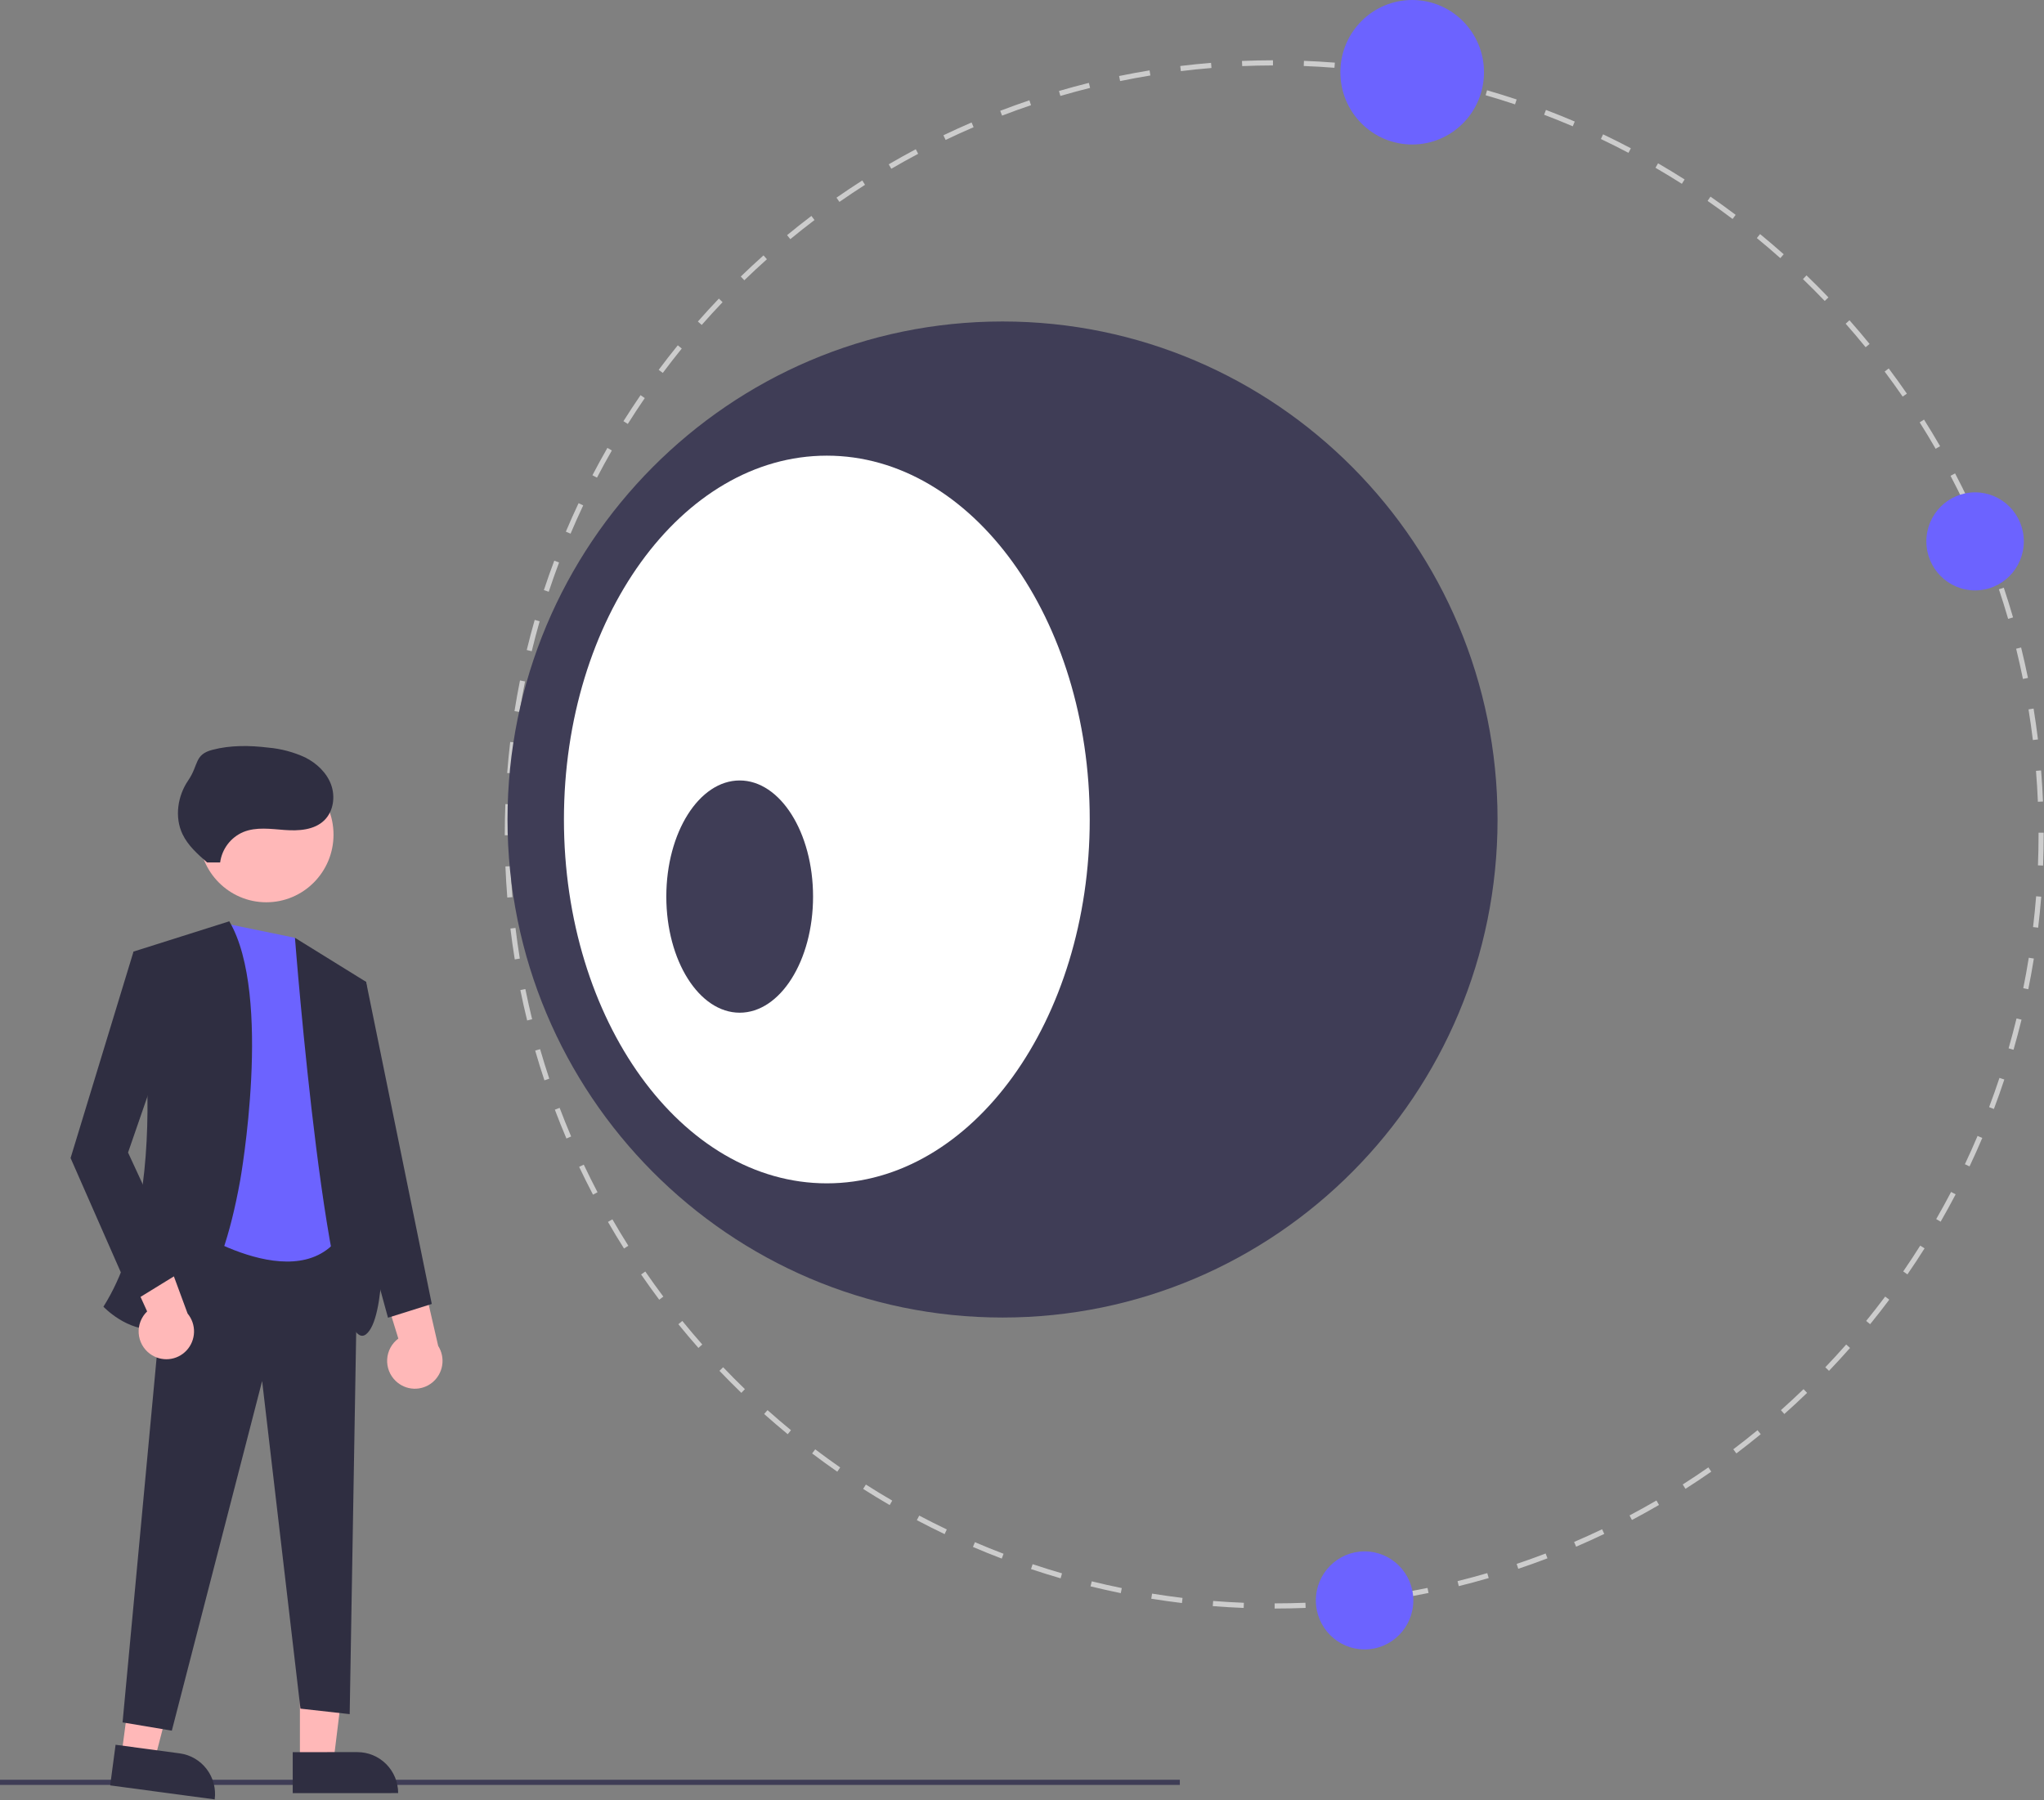 <svg width="521" height="459" viewBox="0 0 521 459" fill="none" xmlns="http://www.w3.org/2000/svg">
<rect x="0" y="0" width="521" height="459" fill="#808080" stroke="none"/>
<g clip-path="url(#clip0_4_278)">
<path d="M300.731 453.736H0V455.052H300.731V453.736Z" fill="#3F3D56"/>
<path d="M76.446 449.15H84.996L89.064 415.962H76.445L76.446 449.15Z" fill="#FFB8B8"/>
<path d="M101.487 457.139L74.614 457.14L74.613 446.692L91.104 446.691C93.858 446.691 96.499 447.792 98.446 449.751C100.393 451.71 101.487 454.368 101.487 457.139Z" fill="#2F2E41"/>
<path d="M30.952 447.496L39.429 448.633L47.82 416.277L35.312 414.599L30.952 447.496Z" fill="#FFB8B8"/>
<path d="M54.725 458.746L28.087 455.172L29.459 444.815L45.805 447.008C48.535 447.375 51.008 448.817 52.681 451.018C54.353 453.219 55.089 455.999 54.725 458.746Z" fill="#2F2E41"/>
<path d="M43.1 312.08L91.225 314.186L89.132 437.007L76.578 435.603L66.814 352.085L43.797 441.218L31.243 439.112L43.1 312.08Z" fill="#2F2E41"/>
<path d="M75.183 239.089L58.444 235.648L47.983 312.782C47.983 312.782 78.671 333.135 88.435 312.08L75.183 239.089Z" fill="#6C63FF"/>
<path d="M67.882 230.03C77.343 230.03 85.012 222.313 85.012 212.792C85.012 203.272 77.343 195.555 67.882 195.555C58.421 195.555 50.752 203.272 50.752 212.792C50.752 222.313 58.421 230.03 67.882 230.03Z" fill="#FFB8B8"/>
<path d="M58.444 234.878L34.033 242.598C34.033 242.598 45.89 302.254 26.361 333.135C26.361 333.135 50.772 359.103 61.234 300.851C61.234 300.851 69.604 253.828 58.444 234.878Z" fill="#2F2E41"/>
<path d="M75.183 239.089L93.317 250.319C93.317 250.319 103.082 332.433 93.317 340.153C83.553 347.874 75.183 239.089 75.183 239.089Z" fill="#2F2E41"/>
<path d="M100.856 352.061C100.113 351.351 99.534 350.485 99.159 349.524C98.785 348.564 98.624 347.532 98.688 346.503C98.753 345.473 99.041 344.47 99.532 343.564C100.023 342.659 100.706 341.872 101.532 341.261L94.159 317.303L106.597 320.939L111.691 343.132C112.62 344.596 112.983 346.352 112.711 348.068C112.439 349.783 111.551 351.339 110.215 352.439C108.88 353.54 107.189 354.109 105.464 354.04C103.74 353.97 102.1 353.266 100.856 352.061Z" fill="#FFB8B8"/>
<path d="M38.208 345.133C37.38 344.524 36.696 343.739 36.202 342.835C35.708 341.931 35.418 340.928 35.351 339.899C35.283 338.869 35.441 337.838 35.813 336.876C36.185 335.915 36.763 335.047 37.504 334.334L27.144 311.523L39.942 313.527L47.817 334.881C48.925 336.214 49.508 337.909 49.456 339.645C49.405 341.381 48.722 343.038 47.538 344.302C46.353 345.566 44.749 346.348 43.03 346.501C41.31 346.654 39.595 346.167 38.208 345.133Z" fill="#FFB8B8"/>
<path d="M40.31 243.3L34.033 242.599L17.992 295.236L34.033 331.732L46.587 324.011L32.638 293.833L43.797 261.548L40.31 243.3Z" fill="#2F2E41"/>
<path d="M89.83 249.617L93.317 250.319L110.056 332.434L98.897 335.943L85.645 287.516L89.83 249.617Z" fill="#2F2E41"/>
<path d="M56.111 219.871C56.342 218.177 57.006 216.572 58.038 215.215C59.071 213.857 60.436 212.792 62 212.125C65.297 210.764 69.017 211.339 72.572 211.599C76.126 211.859 80.083 211.633 82.648 209.144C84.991 206.869 85.518 203.095 84.387 200.023C83.255 196.951 80.693 194.566 77.782 193.099C74.816 191.73 71.638 190.885 68.387 190.6C63.637 190.023 58.758 189.949 54.129 191.165C49.499 192.38 50.692 194.986 47.979 198.952C45.266 202.918 44.453 208.321 46.522 212.663C47.906 215.568 50.386 217.767 52.802 219.882" fill="#2F2E41"/>
<path d="M324.902 410.086L324.901 408.77C327.501 408.77 330.14 408.716 332.746 408.611L332.798 409.925C330.175 410.031 327.519 410.085 324.902 410.086ZM317.007 409.934C314.394 409.831 311.742 409.674 309.125 409.466L309.228 408.154C311.827 408.361 314.462 408.517 317.059 408.619L317.007 409.934ZM340.68 409.449L340.576 408.137C343.171 407.928 345.797 407.663 348.381 407.349L348.538 408.655C345.936 408.971 343.293 409.238 340.68 409.449ZM301.267 408.682C298.66 408.367 296.029 407.997 293.446 407.58L293.654 406.281C296.219 406.695 298.833 407.063 301.422 407.375L301.267 408.682ZM356.356 407.544L356.148 406.245C358.712 405.828 361.308 405.351 363.864 404.828L364.125 406.117C361.552 406.644 358.938 407.124 356.356 407.544ZM285.677 406.161C283.103 405.637 280.511 405.053 277.97 404.427L278.281 403.149C280.805 403.771 283.38 404.351 285.936 404.871L285.677 406.161ZM371.83 404.374L371.517 403.097C374.049 402.47 376.598 401.783 379.094 401.055L379.458 402.319C376.945 403.052 374.378 403.743 371.83 404.374ZM270.339 402.38C267.818 401.648 265.28 400.855 262.797 400.024L263.21 398.775C265.677 399.601 268.197 400.389 270.701 401.116L270.339 402.38ZM386.997 399.953L386.583 398.706C389.051 397.876 391.536 396.983 393.971 396.052L394.436 397.282C391.985 398.219 389.482 399.118 386.997 399.953ZM255.336 397.353C252.883 396.418 250.412 395.418 247.992 394.381L248.504 393.17C250.908 394.201 253.363 395.194 255.799 396.122L255.336 397.353ZM401.739 394.319L401.226 393.109C403.616 392.081 406.016 390.992 408.359 389.871L408.92 391.06C406.562 392.188 404.146 393.285 401.739 394.319ZM240.775 391.112C238.4 389.977 236.019 388.78 233.698 387.552L234.307 386.388C236.612 387.607 238.977 388.797 241.336 389.923L240.775 391.112ZM415.968 387.51L415.359 386.346C417.662 385.127 419.969 383.845 422.215 382.538L422.87 383.676C420.608 384.993 418.286 386.283 415.968 387.51ZM226.773 383.708C224.494 382.383 222.218 380.997 220.008 379.588L220.708 378.476C222.903 379.876 225.164 381.253 227.427 382.57L226.773 383.708ZM429.615 379.565L428.915 378.453C431.107 377.056 433.305 375.592 435.448 374.101L436.191 375.182C434.034 376.684 431.821 378.158 429.615 379.565ZM213.416 375.198C211.254 373.694 209.097 372.129 207.006 370.546L207.792 369.495C209.87 371.068 212.012 372.622 214.159 374.116L213.416 375.198ZM442.59 370.538L441.804 369.486C443.877 367.918 445.953 366.28 447.973 364.619L448.801 365.638C446.766 367.31 444.677 368.958 442.59 370.538ZM200.787 365.639C198.758 363.97 196.733 362.236 194.771 360.486L195.638 359.502C197.588 361.24 199.598 362.962 201.615 364.62L200.787 365.639ZM454.812 360.49L453.945 359.505C455.893 357.768 457.833 355.967 459.71 354.154L460.615 355.103C458.726 356.929 456.773 358.741 454.812 360.49ZM188.966 355.098C187.08 353.274 185.2 351.384 183.38 349.48L184.323 348.568C186.131 350.46 187.998 352.338 189.871 354.148L188.966 355.098ZM466.201 349.485L465.258 348.573C467.061 346.687 468.851 344.736 470.582 342.773L471.56 343.647C469.818 345.622 468.015 347.586 466.201 349.485ZM178.024 343.644C176.281 341.667 174.558 339.632 172.905 337.597L173.917 336.764C175.56 338.786 177.271 340.807 179.002 342.77L178.024 343.644ZM476.683 337.595L475.671 336.763C477.323 334.73 478.953 332.64 480.518 330.55L481.562 331.341C479.988 333.445 478.346 335.549 476.683 337.595ZM168.031 331.351C166.456 329.246 164.901 327.081 163.412 324.915L164.487 324.166C165.967 326.317 167.51 328.468 169.076 330.559L168.031 331.351ZM486.189 324.893L485.114 324.145C486.599 321.984 488.058 319.768 489.451 317.557L490.555 318.262C489.153 320.486 487.684 322.718 486.189 324.893ZM159.054 318.299C157.653 316.076 156.277 313.793 154.964 311.514L156.095 310.855C157.399 313.119 158.766 315.386 160.158 317.594L159.054 318.299ZM494.655 311.457L493.523 310.798C494.832 308.522 496.11 306.193 497.321 303.877L498.478 304.49C497.259 306.822 495.972 309.166 494.655 311.457ZM151.151 304.57C149.933 302.242 148.745 299.857 147.62 297.48L148.8 296.914C149.918 299.275 151.098 301.645 152.308 303.957L151.151 304.57ZM502.019 297.371L500.838 296.806C501.957 294.436 503.044 292.011 504.068 289.595L505.271 290.111C504.24 292.543 503.146 294.986 502.019 297.371ZM144.377 290.256C143.347 287.833 142.355 285.361 141.427 282.908L142.649 282.44C143.57 284.876 144.556 287.332 145.579 289.738L144.377 290.256ZM508.23 282.722L507.007 282.256C507.934 279.794 508.823 277.286 509.647 274.8L510.887 275.216C510.058 277.719 509.163 280.244 508.23 282.722ZM138.769 275.424C137.936 272.923 137.144 270.371 136.414 267.839L137.67 267.473C138.395 269.987 139.182 272.522 140.009 275.007L138.769 275.424ZM513.234 267.627L511.977 267.262C512.699 264.751 513.38 262.186 514.003 259.636L515.272 259.95C514.645 262.517 513.96 265.1 513.234 267.627ZM134.367 260.164C133.739 257.602 133.155 254.994 132.631 252.412L133.912 252.149C134.433 254.713 135.013 257.304 135.636 259.849L134.367 260.164ZM516.999 252.197L515.717 251.935C516.234 249.372 516.707 246.759 517.122 244.169L518.413 244.379C517.995 246.986 517.52 249.616 516.999 252.197ZM131.208 244.595C130.789 241.998 130.416 239.351 130.1 236.728L131.398 236.57C131.712 239.176 132.082 241.805 132.499 244.385L131.208 244.595ZM519.512 236.508L518.214 236.351C518.525 233.747 518.787 231.105 518.993 228.498L520.296 228.602C520.089 231.226 519.825 233.886 519.512 236.508ZM129.307 228.823C129.096 226.195 128.936 223.526 128.829 220.89L130.136 220.837C130.241 223.455 130.401 226.106 130.61 228.717L129.307 228.823ZM520.766 220.671L519.46 220.619C519.562 217.997 519.614 215.342 519.614 212.727L519.614 212.291H520.921L520.922 212.724C520.922 215.359 520.869 218.031 520.766 220.671ZM129.972 212.945H128.664L128.664 212.724C128.664 210.157 128.714 207.558 128.812 205.001L130.118 205.052C130.021 207.592 129.972 210.174 129.972 212.727L129.972 212.945ZM519.441 204.401C519.333 201.788 519.171 199.137 518.958 196.522L520.262 196.414C520.476 199.047 520.639 201.716 520.748 204.346L519.441 204.401ZM130.576 197.172L129.273 197.069C129.478 194.435 129.739 191.774 130.048 189.161L131.347 189.317C131.04 191.912 130.781 194.555 130.576 197.172ZM518.163 188.669C517.847 186.074 517.474 183.445 517.053 180.856L518.344 180.643C518.767 183.25 519.143 185.897 519.46 188.51L518.163 188.669ZM132.43 181.5L131.139 181.291C131.553 178.686 132.026 176.055 132.545 173.472L133.826 173.732C133.311 176.298 132.842 178.911 132.43 181.5ZM515.63 173.093C515.106 170.522 514.523 167.932 513.898 165.395L515.167 165.078C515.796 167.632 516.383 170.24 516.911 172.828L515.63 173.093ZM135.533 166.028L134.263 165.716C134.885 163.155 135.568 160.571 136.293 158.035L137.549 158.399C136.829 160.918 136.151 163.485 135.533 166.028ZM511.857 157.773C511.129 155.26 510.34 152.726 509.51 150.242L510.75 149.823C511.585 152.324 512.38 154.875 513.112 157.405L511.857 157.773ZM139.871 150.86L138.631 150.445C139.458 147.94 140.349 145.413 141.28 142.936L142.503 143.401C141.579 145.862 140.693 148.371 139.871 150.86ZM506.86 142.812C505.931 140.364 504.943 137.91 503.923 135.516L505.124 134.998C506.152 137.407 507.147 139.878 508.082 142.342L506.86 142.812ZM145.433 136.058L144.23 135.543C145.257 133.112 146.349 130.669 147.474 128.28L148.656 128.844C147.538 131.216 146.454 133.644 145.433 136.058ZM500.694 128.343C499.574 125.985 498.392 123.617 497.179 121.305L498.335 120.69C499.557 123.018 500.747 125.402 501.874 127.777L500.694 128.343ZM152.166 121.768L151.008 121.157C152.227 118.82 153.51 116.474 154.823 114.185L155.956 114.843C154.652 117.116 153.376 119.447 152.166 121.768ZM493.383 114.413C492.075 112.148 490.706 109.882 489.313 107.677L490.417 106.971C491.819 109.191 493.197 111.472 494.514 113.752L493.383 114.413ZM160.02 108.08L158.915 107.376C160.317 105.145 161.784 102.912 163.274 100.74L164.35 101.488C162.87 103.645 161.413 105.863 160.02 108.08ZM484.976 101.11C483.493 98.959 481.947 96.81 480.381 94.722L481.424 93.929C483.001 96.031 484.558 98.195 486.05 100.36L484.976 101.11ZM168.939 95.077L167.894 94.287C169.469 92.177 171.109 90.071 172.766 88.027L173.779 88.859C172.133 90.889 170.504 92.981 168.939 95.077ZM475.533 88.522C473.884 86.497 472.171 84.478 470.442 82.522L471.419 81.647C473.16 83.617 474.884 85.65 476.545 87.688L475.533 88.522ZM178.862 82.842L177.883 81.97C179.619 79.996 181.42 78.03 183.236 76.125L184.179 77.036C182.376 78.928 180.587 80.882 178.862 82.842ZM465.115 76.729C463.305 74.84 461.437 72.965 459.56 71.155L460.464 70.205C462.353 72.026 464.235 73.914 466.056 75.816L465.115 76.729ZM189.721 71.45L188.815 70.501C190.701 68.675 192.652 66.86 194.612 65.108L195.48 66.092C193.533 67.832 191.596 69.635 189.721 71.45ZM453.787 65.807C451.834 64.069 449.821 62.349 447.805 60.696L448.631 59.676C450.66 61.341 452.687 63.072 454.653 64.822L453.787 65.807ZM201.447 60.972L200.618 59.954C202.647 58.282 204.734 56.631 206.823 55.047L207.61 56.097C205.535 57.671 203.462 59.311 201.447 60.972ZM441.622 55.829C439.536 54.254 437.392 52.701 435.25 51.215L435.992 50.132C438.148 51.628 440.307 53.191 442.407 54.777L441.622 55.829ZM213.962 51.475L213.217 50.394C215.372 48.891 217.583 47.414 219.789 46.005L220.49 47.116C218.299 48.516 216.102 49.982 213.962 51.475ZM428.696 46.861C426.492 45.459 424.23 44.085 421.972 42.775L422.626 41.636C424.898 42.954 427.175 44.338 429.395 45.748L428.696 46.861ZM227.185 43.025L226.529 41.886C228.79 40.567 231.111 39.275 233.426 38.045L234.037 39.209C231.736 40.43 229.431 41.714 227.185 43.025ZM415.089 38.965C412.78 37.748 410.414 36.561 408.056 35.437L408.615 34.248C410.989 35.379 413.372 36.574 415.696 37.8L415.089 38.965ZM241.033 35.676L240.47 34.488C242.828 33.357 245.243 32.258 247.648 31.221L248.163 32.43C245.774 33.46 243.375 34.552 241.033 35.676ZM400.884 32.198C398.481 31.171 396.026 30.181 393.586 29.254L394.048 28.023C396.504 28.956 398.977 29.954 401.395 30.987L400.884 32.198ZM255.415 29.478L254.949 28.248C257.395 27.31 259.897 26.408 262.383 25.569L262.799 26.817C260.329 27.65 257.845 28.546 255.415 29.478ZM386.172 26.61C383.701 25.785 381.18 25 378.678 24.277L379.039 23.013C381.558 23.741 384.095 24.531 386.583 25.361L386.172 26.61ZM270.286 24.458L269.921 23.195C272.435 22.459 275.001 21.764 277.547 21.131L277.861 22.408C275.332 23.037 272.783 23.727 270.286 24.458ZM371.096 22.253C368.571 21.633 365.995 21.057 363.439 20.539L363.697 19.249C366.27 19.77 368.864 20.351 371.405 20.974L371.096 22.253ZM285.512 20.669L285.249 19.38C287.813 18.852 290.426 18.369 293.016 17.944L293.227 19.242C290.653 19.665 288.058 20.145 285.512 20.669ZM355.719 19.139C353.148 18.726 350.534 18.361 347.949 18.053L348.103 16.746C350.705 17.056 353.337 17.424 355.925 17.84L355.719 19.139ZM300.992 18.13L300.834 16.824C303.435 16.506 306.078 16.235 308.69 16.022L308.796 17.333C306.201 17.546 303.576 17.814 300.992 18.13ZM340.143 17.282C337.551 17.079 334.916 16.925 332.312 16.826L332.362 15.511C334.983 15.611 337.635 15.765 340.245 15.97L340.143 17.282ZM316.626 16.851L316.572 15.537C319.187 15.428 321.843 15.371 324.467 15.367L324.469 16.682C321.862 16.687 319.223 16.744 316.626 16.851Z" fill="#CCCCCC"/>
<path d="M255.537 335.894C325.222 335.894 381.713 279.049 381.713 208.926C381.713 138.803 325.222 81.958 255.537 81.958C185.851 81.958 129.36 138.803 129.36 208.926C129.36 279.049 185.851 335.894 255.537 335.894Z" fill="#3F3D56"/>
<path d="M210.754 301.685C247.763 301.685 277.764 260.155 277.764 208.926C277.764 157.696 247.763 116.167 210.754 116.167C173.745 116.167 143.743 157.696 143.743 208.926C143.743 260.155 173.745 301.685 210.754 301.685Z" fill="white"/>
<path d="M188.54 258.181C198.869 258.181 207.242 244.927 207.242 228.577C207.242 212.228 198.869 198.973 188.54 198.973C178.212 198.973 169.839 212.228 169.839 228.577C169.839 244.927 178.212 258.181 188.54 258.181Z" fill="#3F3D56"/>
<path d="M503.436 150.519C510.296 150.519 515.857 144.922 515.857 138.019C515.857 131.116 510.296 125.52 503.436 125.52C496.576 125.52 491.014 131.116 491.014 138.019C491.014 144.922 496.576 150.519 503.436 150.519Z" fill="#6C63FF"/>
<path d="M359.952 36.84C370.062 36.84 378.257 28.593 378.257 18.42C378.257 8.247 370.062 0 359.952 0C349.842 0 341.647 8.247 341.647 18.42C341.647 28.593 349.842 36.84 359.952 36.84Z" fill="#6C63FF"/>
<path d="M347.825 420.512C354.685 420.512 360.246 414.916 360.246 408.012C360.246 401.109 354.685 395.513 347.825 395.513C340.964 395.513 335.403 401.109 335.403 408.012C335.403 414.916 340.964 420.512 347.825 420.512Z" fill="#6C63FF"/>
</g>
<defs>
<clipPath id="clip0_4_278">
<rect width="521" height="459" fill="white"/>
</clipPath>
</defs>
</svg>
